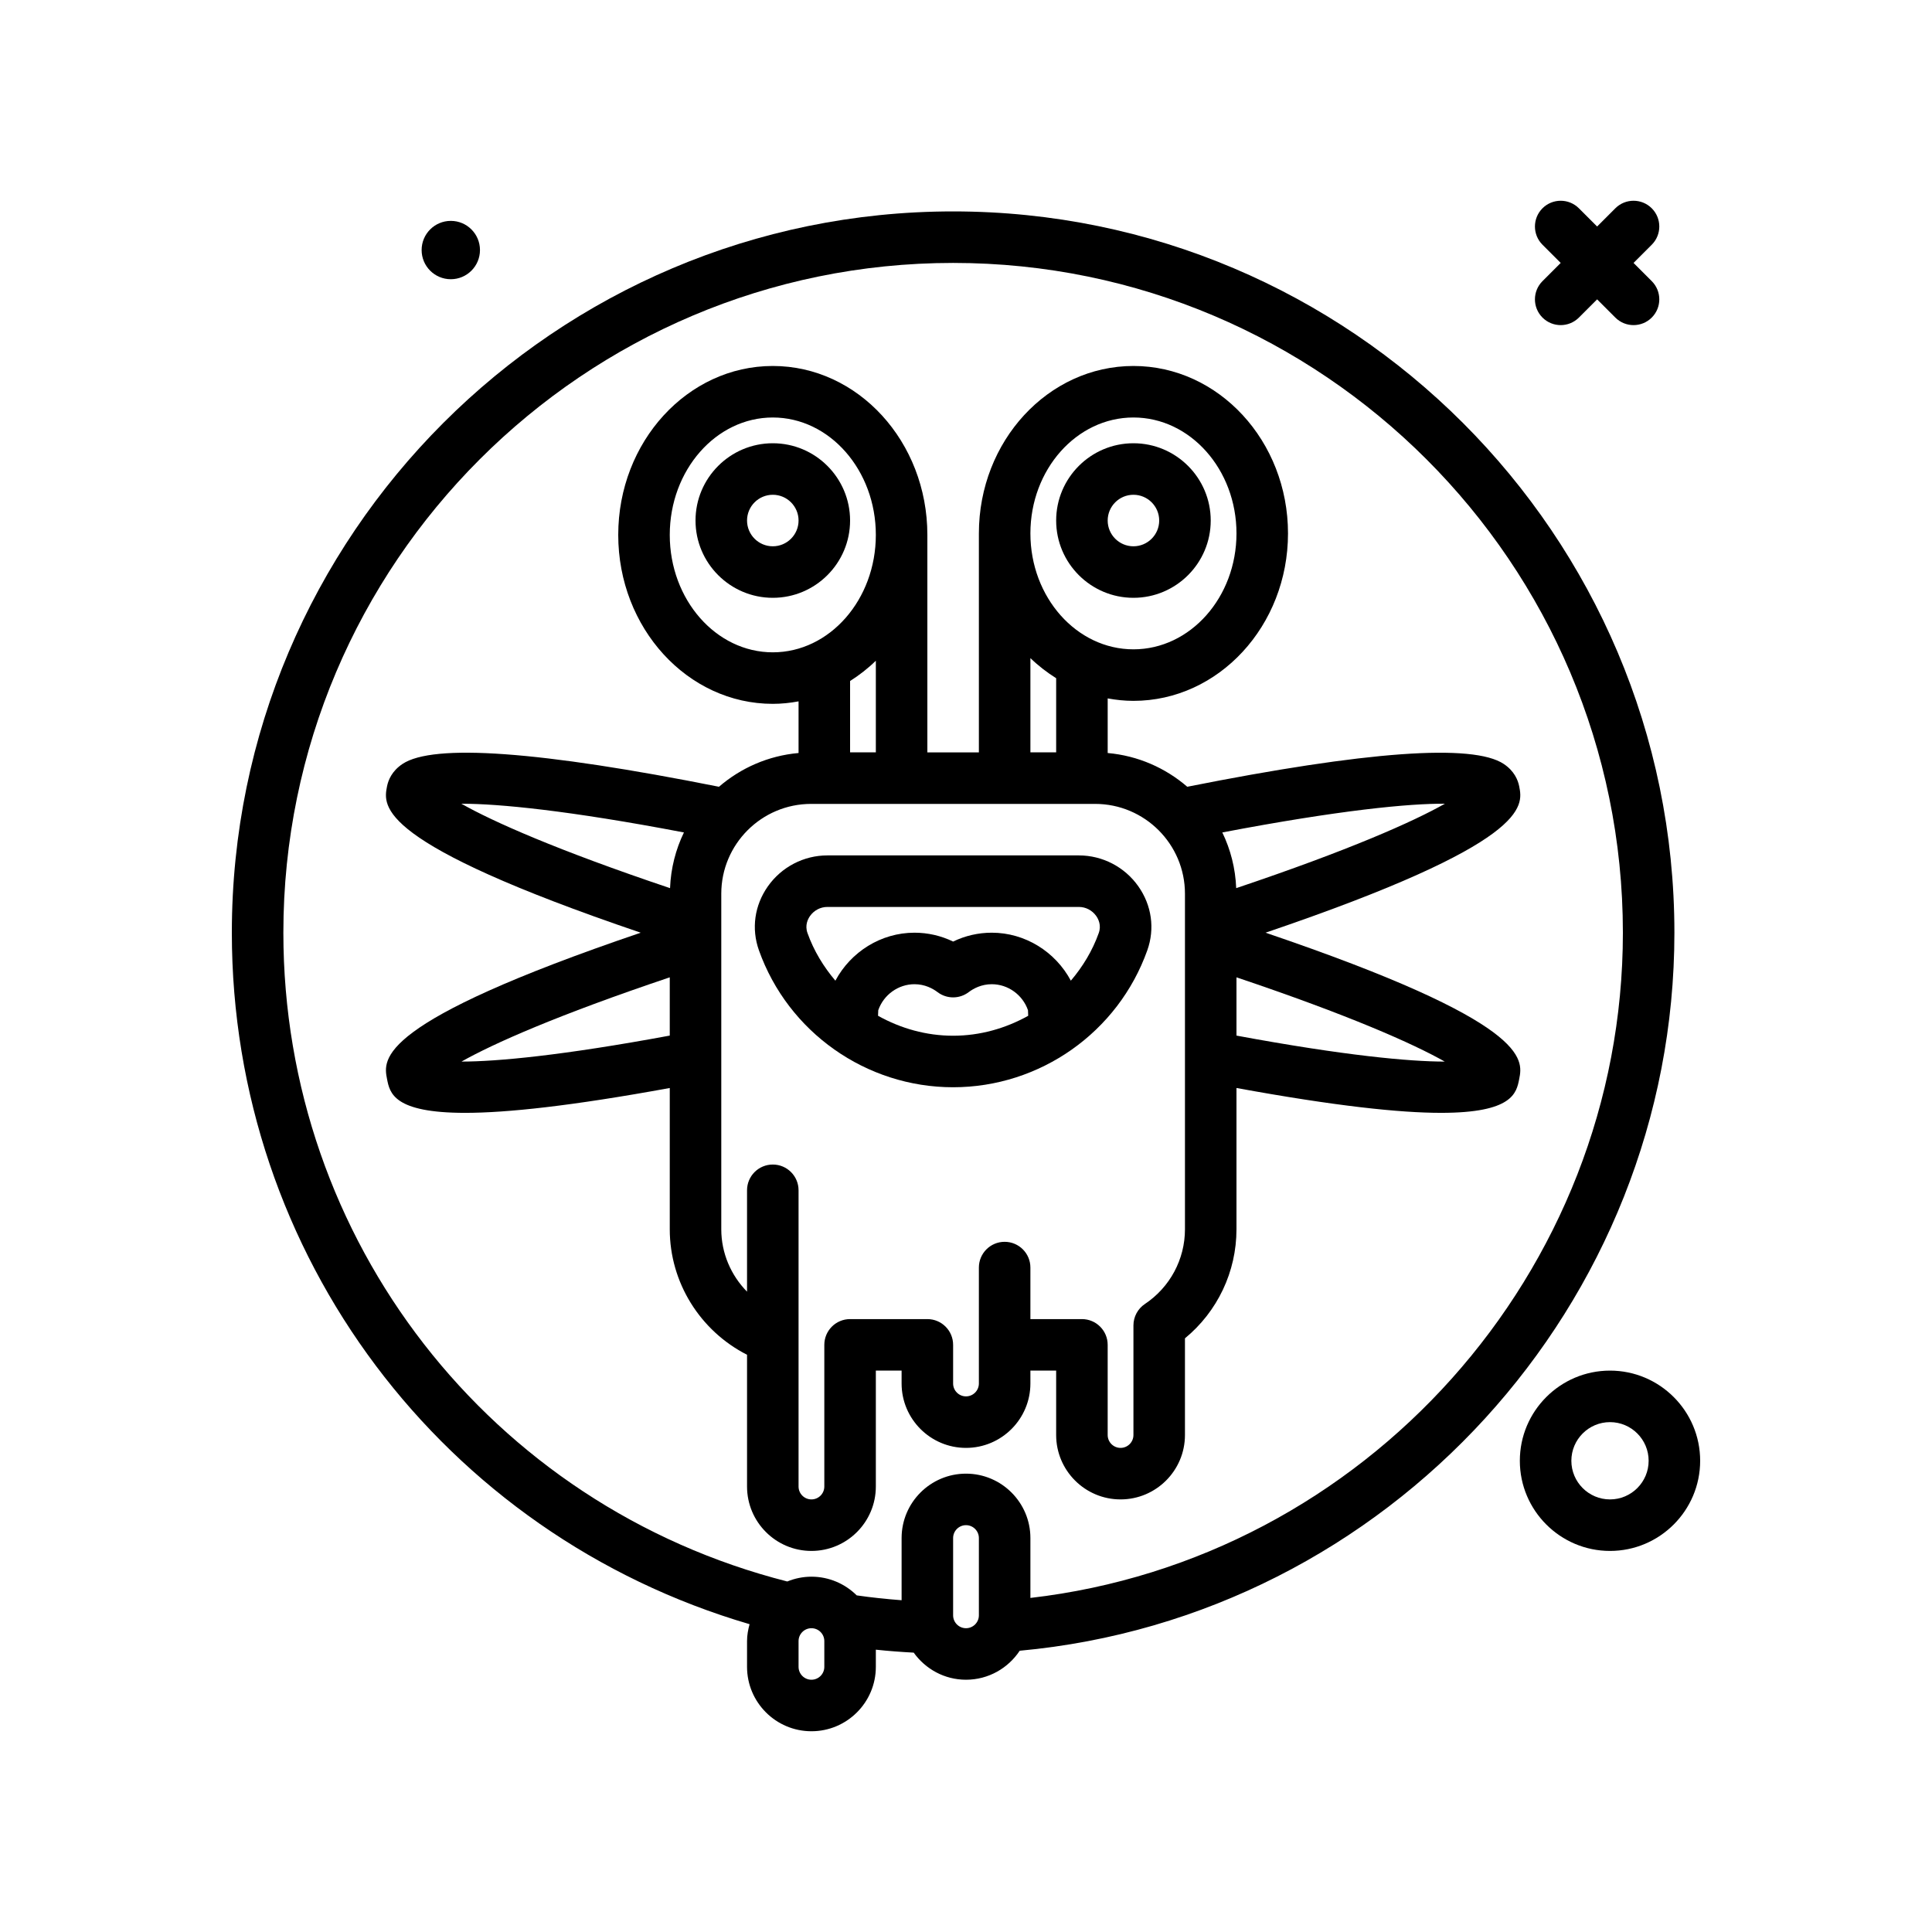 <svg id="monster17" enable-background="new 0 0 300 300" height="512" viewBox="0 0 300 300" width="512" xmlns="http://www.w3.org/2000/svg"><g><path d="m260 144.828c0-61.758-50.242-112-112-112s-112 50.242-112 112c0 50.065 32.828 93.443 80.394 107.375-.231.842-.394 1.711-.394 2.625v4c0 5.514 4.484 10 10 10s10-4.486 10-10v-2.667c1.954.209 3.913.354 5.88.46 1.815 2.537 4.769 4.207 8.12 4.207 3.483 0 6.547-1.794 8.338-4.501 57.168-5.25 101.662-53.81 101.662-111.499zm-132 114c0 1.104-.898 2-2 2s-2-.896-2-2v-4c0-1.104.898-2 2-2s2 .896 2 2zm24-8c0 1.104-.898 2-2 2s-2-.896-2-2v-12c0-1.104.898-2 2-2s2 .896 2 2zm8-2.701v-9.299c0-5.514-4.484-10-10-10s-10 4.486-10 10v9.656c-2.341-.178-4.666-.422-6.969-.754-1.808-1.791-4.291-2.902-7.031-2.902-1.329 0-2.593.272-3.754.745-46.115-11.74-78.246-52.993-78.246-100.745 0-57.346 46.652-104 104-104s104 46.654 104 104c0 52.762-40.074 97.313-92 103.299z"/><path d="m70 43.357c2.501 0 4.53-2.028 4.53-4.529 0-2.502-2.028-4.53-4.53-4.53s-4.53 2.028-4.53 4.53 2.029 4.529 4.53 4.529z"/><path d="m239.516 49.312c.781.781 1.805 1.172 2.828 1.172s2.047-.391 2.828-1.172l2.828-2.828 2.828 2.828c.781.781 1.805 1.172 2.828 1.172s2.047-.391 2.828-1.172c1.562-1.562 1.562-4.094 0-5.656l-2.828-2.828 2.828-2.828c1.562-1.562 1.562-4.094 0-5.656s-4.094-1.562-5.656 0l-2.828 2.828-2.828-2.828c-1.562-1.562-4.094-1.562-5.656 0s-1.562 4.094 0 5.656l2.828 2.828-2.828 2.828c-1.563 1.563-1.563 4.094 0 5.656z"/><path d="m250 212.828c-7.719 0-14 6.281-14 14s6.281 14 14 14 14-6.281 14-14-6.281-14-14-14zm0 20c-3.309 0-6-2.691-6-6s2.691-6 6-6 6 2.691 6 6-2.691 6-6 6z"/><path d="m196.512 144.828c41.083-13.958 40.001-19.614 39.39-22.717-.191-.986-.766-2.393-2.398-3.482-4.777-3.194-21.332-1.996-49.146 3.539-3.384-2.918-7.656-4.824-12.357-5.24v-8.48c1.303.238 2.635.381 4 .381 13.234 0 24-11.664 24-26s-10.766-26-24-26-24 11.664-24 26v34h-8v-33.768c0-14.465-10.766-26.232-24-26.232s-24.001 11.767-24.001 26.232 10.766 26.232 24 26.232c1.365 0 2.697-.144 4-.385v8.019c-4.702.417-8.974 2.322-12.358 5.241-27.808-5.54-44.361-6.74-49.146-3.539-1.633 1.092-2.207 2.496-2.398 3.477-.611 3.11-1.694 8.763 39.39 22.723-41.075 13.959-39.999 19.614-39.39 22.716.426 2.178 1.027 5.258 12.141 5.258 6.408-.002 16.385-1.048 31.762-3.859v21.937c0 8.27 4.719 15.779 12 19.486v20.461c0 5.514 4.484 10 10 10s10-4.486 10-10v-18h4v2c0 5.514 4.484 10 10 10s10-4.486 10-10v-2h4v10c0 5.514 4.484 10 10 10s10-4.486 10-10v-15.012c5.047-4.152 8-10.334 8-16.936v-21.937c15.385 2.813 25.356 3.859 31.766 3.859 11.109 0 11.711-3.078 12.137-5.252.61-3.108 1.692-8.765-39.392-22.722zm27.847-20.025c-4.9 2.776-14.861 7.212-32.403 13.108-.121-3.09-.881-6.012-2.156-8.649 18.137-3.462 29.061-4.511 34.559-4.459zm-48.359-59.975c8.824 0 16 8.074 16 18s-7.176 18-16 18-16-8.074-16-18 7.176-18 16-18zm-16 37.363c1.224 1.188 2.571 2.223 4 3.121v11.515h-4zm-56-19.13c0-10.053 7.176-18.232 16-18.232s16 8.18 16 18.232-7.176 18.232-16 18.232-16-8.18-16-18.232zm32 19.537v14.23h-4v-11.081c1.429-.907 2.776-1.951 4-3.149zm-64.25 22.205c5.656 0 16.452 1.025 34.45 4.459-1.276 2.636-2.035 5.559-2.156 8.649-17.542-5.897-27.502-10.333-32.403-13.108zm-.043 40.037c-.016 0-.027 0-.043 0 4.905-2.773 14.85-7.201 32.336-13.081v9.047c-16.756 3.108-26.899 4.034-32.293 4.034zm112.293 26.041c0 4.664-2.324 9.002-6.223 11.604-1.109.742-1.777 1.99-1.777 3.326v17.018c0 1.104-.898 2-2 2s-2-.896-2-2v-14c0-2.209-1.789-4-4-4h-8v-8c0-2.209-1.789-4-4-4s-4 1.791-4 4v18c0 1.104-.898 2-2 2s-2-.896-2-2v-6c0-2.209-1.789-4-4-4h-12c-2.211 0-4 1.791-4 4v22c0 1.104-.898 2-2 2s-2-.896-2-2v-46c0-2.209-1.789-4-4-4s-4 1.791-4 4v15.742c-2.503-2.543-4-5.995-4-9.689v-52.105c0-7.691 6.258-13.947 13.949-13.947h44.102c7.691 0 13.949 6.256 13.949 13.947zm40.293-26.039c-5.396 0-15.54-.928-32.293-4.035v-9.047c17.488 5.881 27.433 10.307 32.34 13.082-.016 0-.031 0-.047 0z"/><path d="m120 68.828c-6.617 0-12 5.383-12 12s5.383 12 12 12 12-5.383 12-12-5.383-12-12-12zm0 16c-2.207 0-4-1.795-4-4s1.793-4 4-4 4 1.795 4 4-1.793 4-4 4z"/><path d="m176 92.828c6.617 0 12-5.383 12-12s-5.383-12-12-12-12 5.383-12 12 5.383 12 12 12zm0-16c2.207 0 4 1.795 4 4s-1.793 4-4 4-4-1.795-4-4 1.793-4 4-4z"/><path d="m167.535 132.828h-39.07c-3.656 0-7.105 1.791-9.223 4.793-2.086 2.957-2.594 6.584-1.395 9.947 4.531 12.717 16.648 21.26 30.152 21.26s25.621-8.543 30.152-21.258c1.199-3.365.691-6.992-1.395-9.949-2.115-3.002-5.565-4.793-9.221-4.793zm-31.193 24.903c.015-.288.01-.571.033-.864.832-2.395 3.102-4.039 5.625-4.039 1.613 0 2.844.672 3.59 1.236 1.422 1.078 3.398 1.078 4.82 0 .746-.564 1.977-1.236 3.59-1.236 2.523 0 4.793 1.645 5.625 4.039.023.293.018.576.033.864-3.5 1.955-7.475 3.097-11.658 3.097s-8.158-1.142-11.658-3.097zm34.271-12.846c-.987 2.77-2.498 5.233-4.331 7.395-2.396-4.485-7.087-7.451-12.282-7.451-2.094 0-4.129.471-6 1.377-1.871-.906-3.906-1.377-6-1.377-5.195 0-9.886 2.966-12.282 7.451-1.833-2.162-3.344-4.626-4.331-7.396-.434-1.207.062-2.18.395-2.65.621-.879 1.621-1.404 2.684-1.404h39.07c1.062 0 2.062.525 2.684 1.404.331.469.827 1.442.393 2.651z"/></g></svg>